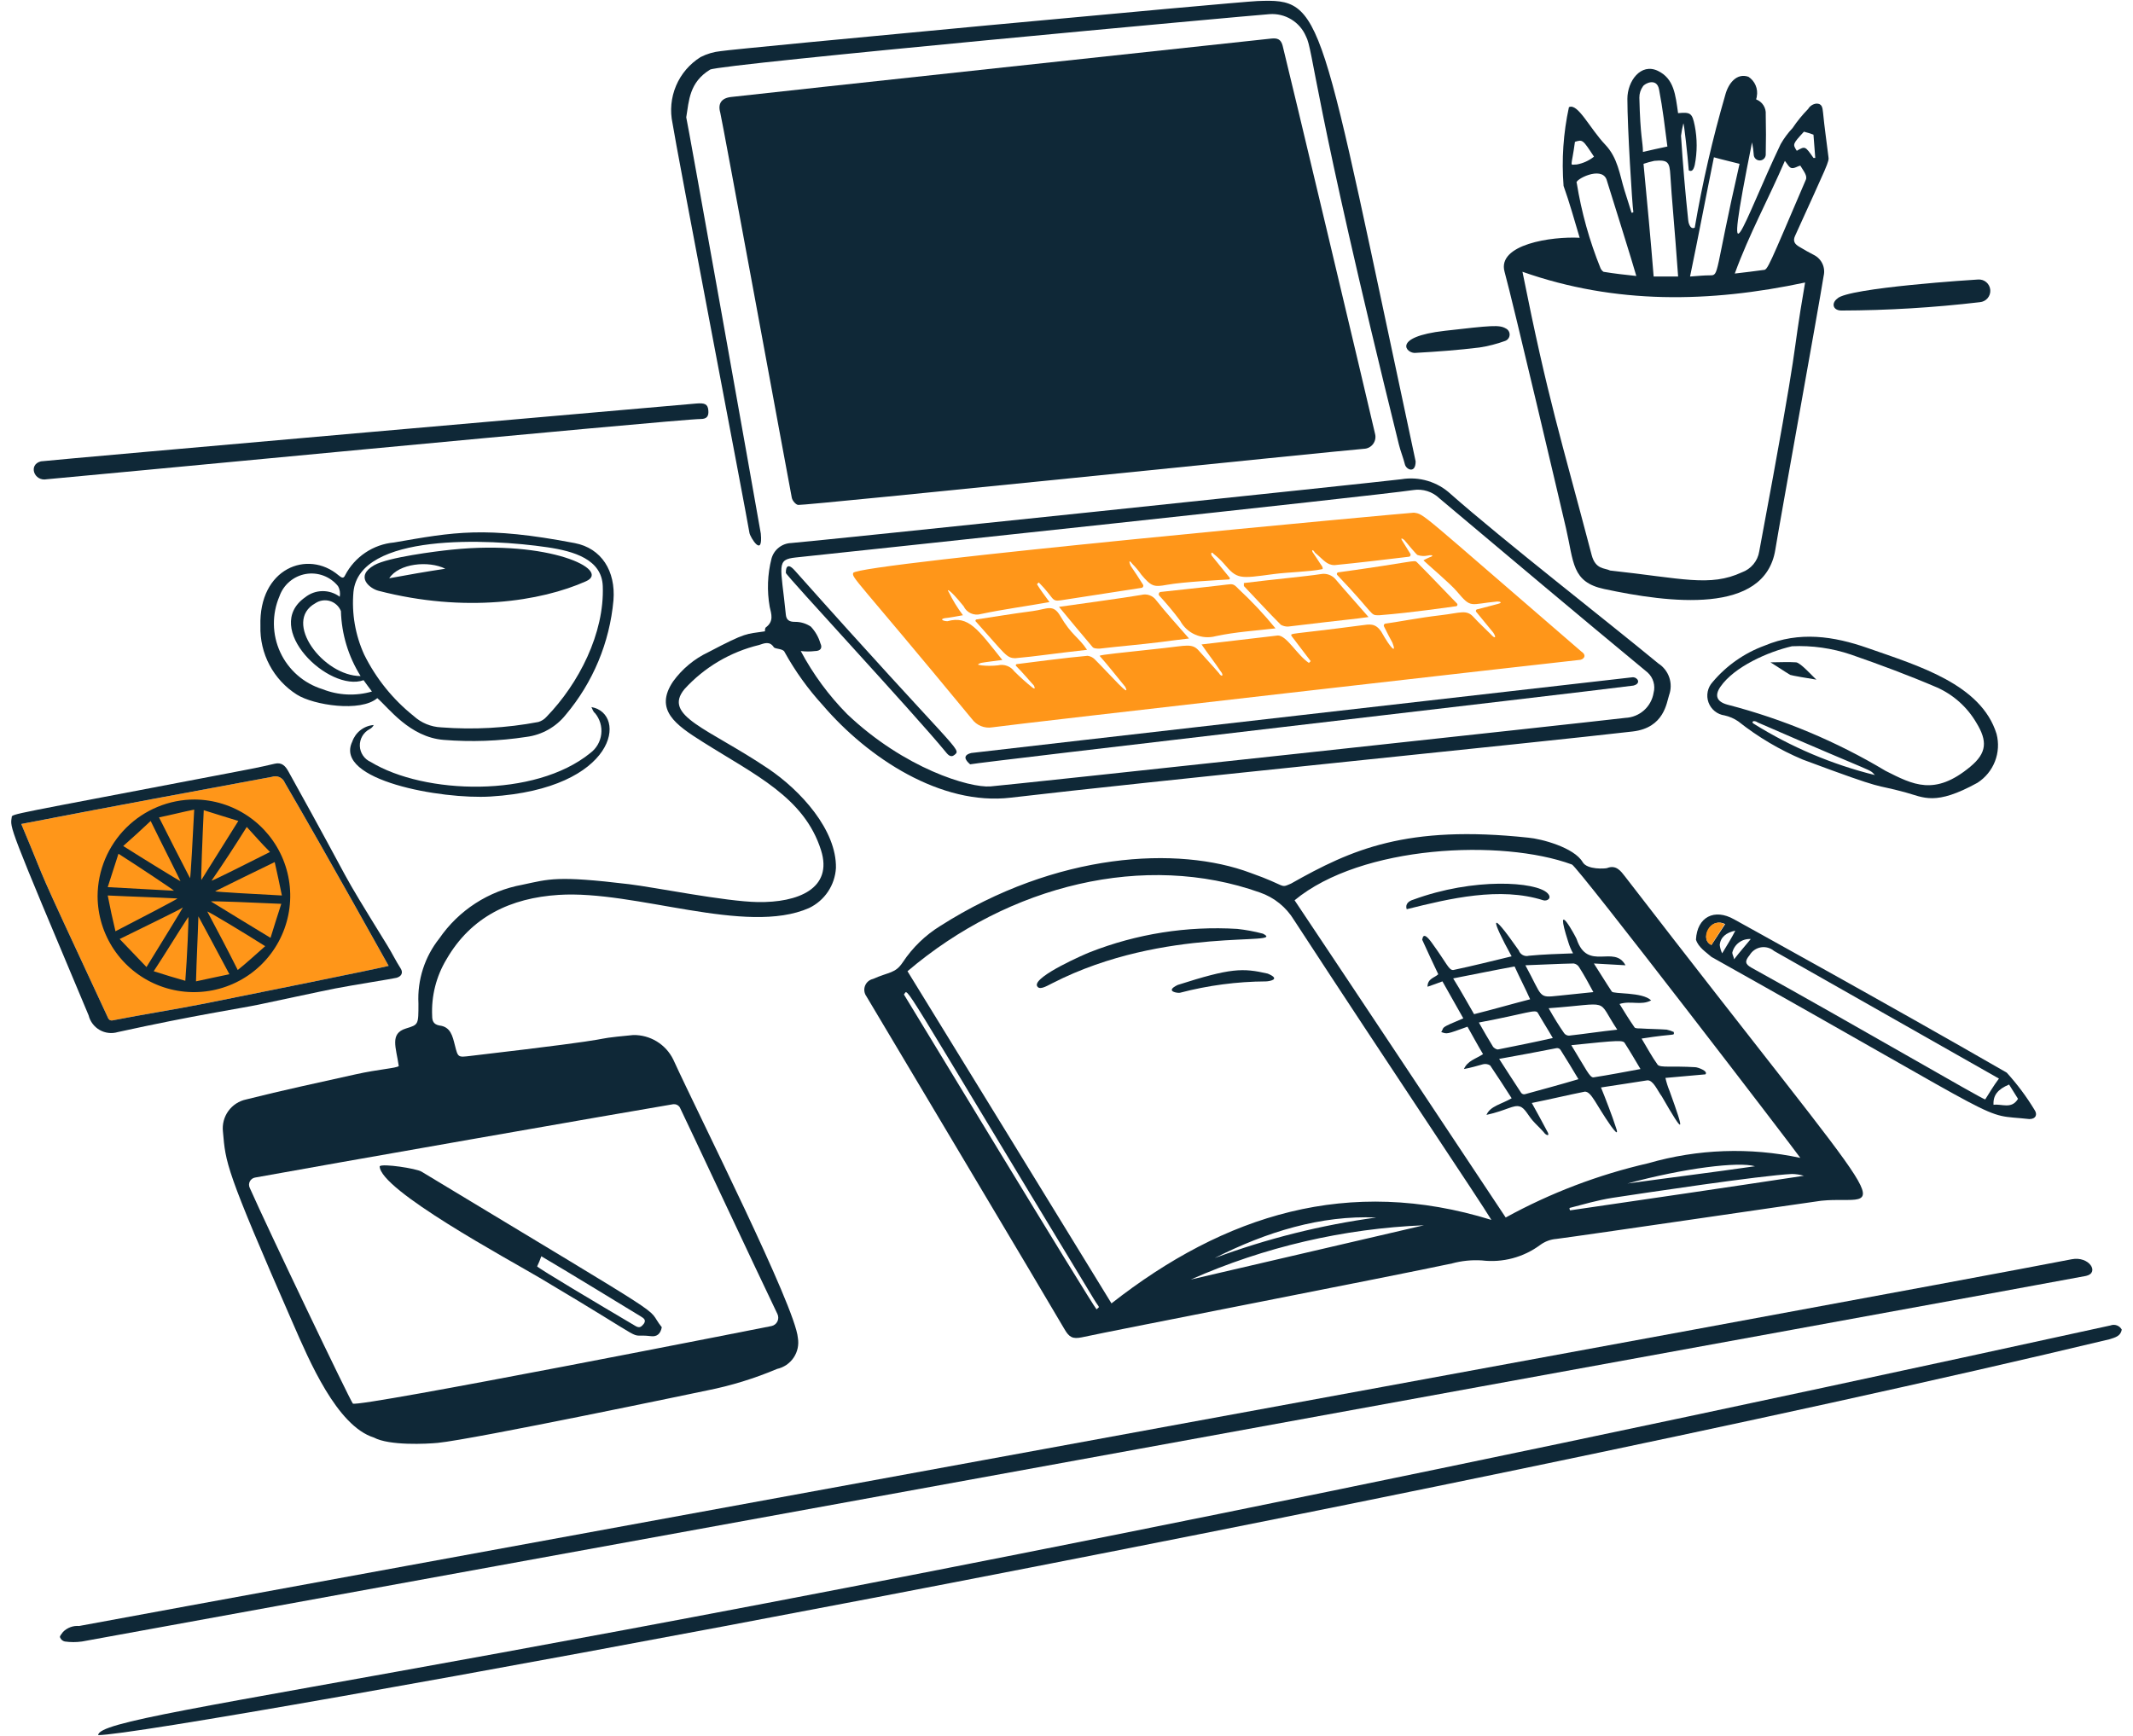 <svg width="258" height="210" viewBox="0 0 228 186" fill="none" xmlns="http://www.w3.org/2000/svg">
<path d="M41.379 103.492C41.307 103.373 34.834 91.721 30.261 83.876C30.156 83.608 29.95 83.391 29.688 83.273C29.425 83.154 29.126 83.143 28.856 83.242C20.353 84.827 13.037 86.157 2.02 88.29C5.433 96.394 2.615 90.363 11.221 108.864C11.348 109.184 11.476 109.439 11.923 109.311C15.183 108.672 18.442 108.171 21.699 107.526C27.07 106.447 40.164 103.811 41.379 103.492Z" fill="#FF9619"/>
<path d="M85.273 54.102C85.018 54.102 84.633 53.655 84.571 53.335C84.174 51.293 77.085 12.701 76.904 12.06C76.632 11.108 77.03 10.513 78.053 10.394C81.623 9.978 133.001 4.444 135.942 4.132C136.58 4.065 136.974 4.192 137.156 4.898C137.698 7 146.347 43.365 147.059 46.493C147.107 46.68 147.112 46.875 147.073 47.064C147.034 47.253 146.954 47.431 146.837 47.585C146.721 47.738 146.571 47.863 146.399 47.951C146.227 48.038 146.038 48.086 145.845 48.09C143.289 48.287 86.168 54.165 85.273 54.102Z" fill="#0F2837"/>
<path d="M42.464 114.226C42.181 112.246 41.468 110.744 43.231 110.202C44.584 109.784 44.572 109.817 44.572 107.518C44.444 105.001 45.239 102.525 46.809 100.553C47.838 99.057 49.152 97.779 50.676 96.792C52.2 95.805 53.904 95.13 55.69 94.803C58.603 94.189 59.338 93.803 67.127 94.739C69.864 95.067 77.439 96.6 80.931 96.655C85.227 96.725 89.01 95.213 87.701 91.096C85.909 85.428 80.645 83.045 74.985 79.468C72.145 77.672 69.799 76.061 71.855 73.014C72.828 71.67 74.124 70.593 75.624 69.883C79.796 67.696 79.618 67.966 81.693 67.646C81.693 67.519 81.693 67.263 81.821 67.2C82.654 66.561 82.386 65.796 82.204 65.027C81.899 63.308 81.964 61.543 82.396 59.852C82.524 59.385 82.797 58.972 83.177 58.673C83.556 58.373 84.021 58.202 84.504 58.185C87.257 57.971 147.32 51.674 149.871 51.35C150.818 51.192 151.789 51.254 152.708 51.531C153.628 51.808 154.472 52.292 155.174 52.947C160.911 57.999 171.768 66.436 177.409 71.093C177.955 71.445 178.367 71.971 178.576 72.586C178.785 73.201 178.779 73.869 178.559 74.48C178.289 75.269 178.05 77.982 174.661 78.377C164.373 79.577 122.216 83.79 108.021 85.469C100.554 86.353 92.736 81.223 87.895 75.566C86.313 73.837 84.941 71.928 83.805 69.88C83.677 69.496 82.841 69.553 82.655 69.368C82.208 68.665 81.633 68.921 81.058 69.112C77.982 69.854 75.199 71.501 73.07 73.841C70.706 76.72 75.582 78.017 82.015 82.339C85.537 84.705 89.38 88.944 89.299 93.008C89.246 93.914 88.951 94.789 88.446 95.543C87.94 96.296 87.242 96.9 86.424 97.292C79.668 100.279 67.828 95.354 59.588 95.887C54.471 96.217 50.224 98.202 47.576 102.789C46.474 104.615 45.941 106.728 46.042 108.858C46.042 109.37 46.169 109.753 46.809 109.88C48.023 110.009 48.227 111.028 48.474 111.989C48.812 113.326 48.797 113.298 50.141 113.14C69.004 110.935 61.446 111.493 67.584 110.903C68.472 110.888 69.347 111.126 70.106 111.589C70.865 112.053 71.476 112.722 71.868 113.521C74.69 119.686 84.949 140.009 85.222 143.359C85.348 144.094 85.186 144.849 84.769 145.468C84.352 146.087 83.713 146.521 82.984 146.681C80.578 147.701 78.073 148.472 75.509 148.982C75.368 149.014 50.48 154.231 46.629 154.604C45.477 154.715 41.453 154.924 39.792 154.029C35.822 152.788 32.846 145.725 31.167 141.891C23.813 125.096 23.932 124.636 23.627 121.255C23.538 120.472 23.744 119.685 24.205 119.046C24.666 118.408 25.349 117.964 26.119 117.804C30.011 116.82 33.909 115.992 37.812 115.12C40.308 114.561 42.232 114.46 42.464 114.226ZM27.065 126.175C26.948 126.195 26.838 126.243 26.742 126.312C26.646 126.382 26.567 126.473 26.512 126.578C26.457 126.682 26.426 126.798 26.422 126.917C26.418 127.035 26.442 127.153 26.491 127.261C28.481 131.757 37.161 149.88 37.544 150.39C38.02 150.866 82.272 142.111 82.398 142.084C82.532 142.056 82.658 141.997 82.766 141.913C82.875 141.829 82.963 141.722 83.025 141.6C83.086 141.477 83.119 141.342 83.121 141.205C83.123 141.067 83.094 140.931 83.037 140.807C80.928 136.428 73.197 119.913 72.565 118.635C72.488 118.524 72.381 118.434 72.257 118.378C72.134 118.322 71.997 118.301 71.862 118.316C66.876 119.146 33.71 124.962 27.065 126.175ZM85.529 69.756C86.853 72.243 88.531 74.525 90.513 76.529C96.657 82.361 103.619 84.431 105.847 84.264C107.89 84.109 169.425 77.452 173.894 76.917C174.627 76.882 175.325 76.596 175.872 76.108C176.418 75.619 176.781 74.958 176.898 74.234C177 73.848 176.995 73.442 176.882 73.058C176.77 72.675 176.554 72.33 176.26 72.061C168.814 65.903 161.353 59.623 153.96 53.404C153.593 53.047 153.148 52.781 152.66 52.625C152.172 52.47 151.655 52.43 151.149 52.509C146.688 53.167 91.347 59.061 85.018 59.73C82.837 59.96 83.405 60.545 83.932 65.863C83.989 66.439 84.315 66.63 84.884 66.63C85.498 66.621 86.1 66.799 86.609 67.141C87.086 67.648 87.436 68.259 87.632 68.926C87.887 69.438 87.632 69.759 87.057 69.759C86.549 69.822 86.036 69.821 85.529 69.756Z" fill="#0F2837"/>
<path d="M168.978 25.477C168.404 23.56 167.892 21.707 167.252 19.919C167.032 17.095 167.226 14.253 167.827 11.485C168.779 11.009 170.038 13.733 171.726 15.51C173.063 16.919 173.259 18.705 173.771 20.366C174.026 21.199 174.28 21.963 174.536 22.794C174.571 22.798 174.606 22.794 174.639 22.783C174.673 22.772 174.703 22.754 174.728 22.73C174.601 21.896 174.089 13.657 174.089 10.591C174.089 8.687 175.528 6.72 177.348 7.588C179.094 8.421 179.241 10.167 179.52 12.124C180.863 11.997 181.031 12.124 181.305 13.466C181.58 14.859 181.58 16.291 181.305 17.684C181.173 18.21 181.002 18.426 180.667 18.259C180.538 16.593 180.155 13.211 180.09 13.211C179.975 13.652 179.89 14.1 179.836 14.553C180.028 17.556 180.283 20.558 180.602 23.561C180.602 23.74 180.776 24.657 181.305 24.394C182.124 19.608 183.213 14.871 184.567 10.207C184.888 8.956 185.781 7.785 187.059 8.226C187.4 8.449 187.668 8.769 187.826 9.144C187.986 9.519 188.031 9.934 187.953 10.334C187.953 10.462 187.89 10.526 187.89 10.655C188.209 10.774 188.482 10.995 188.666 11.283C188.851 11.571 188.937 11.911 188.911 12.252C188.944 13.722 188.944 15.125 188.911 16.596C188.899 16.753 188.831 16.899 188.719 17.009C188.606 17.119 188.458 17.183 188.301 17.191C188.144 17.199 187.99 17.15 187.867 17.052C187.744 16.954 187.661 16.815 187.634 16.66C187.605 16.187 187.541 15.717 187.442 15.254C184.085 32.04 186.478 23.895 190.509 15.445C190.864 14.822 191.293 14.243 191.787 13.721C192.278 12.99 192.835 12.305 193.453 11.677C193.546 11.517 193.676 11.382 193.831 11.282C193.987 11.182 194.164 11.12 194.348 11.101C194.923 11.101 194.995 11.484 195.05 12.06C195.203 13.655 195.434 15.191 195.626 16.788C195.732 17.321 195.55 17.551 192.047 25.286C191.788 25.859 192.047 26.171 192.495 26.436C193.013 26.746 193.581 27.075 194.092 27.33C194.488 27.534 194.805 27.866 194.99 28.272C195.176 28.677 195.219 29.134 195.114 29.567C194.611 32.773 190.401 56.01 189.939 58.894C188.812 65.923 178.54 64.596 171.601 63.111C168.115 62.366 168.36 60.255 167.512 56.594C167.053 54.615 161.812 32.301 160.931 29.12C160.111 26.183 165.971 25.315 168.978 25.477ZM193.135 30.269C182.912 32.442 172.816 32.634 162.848 29.12C165.616 42.956 166.918 46.723 170.261 59.465C170.675 61.046 171.677 60.844 172.241 61.131C179.939 61.964 182.934 62.916 186.362 61.322C186.842 61.149 187.267 60.851 187.593 60.457C187.92 60.064 188.134 59.591 188.214 59.086C192.907 33.976 191.469 39.902 193.128 30.269H193.135ZM168.662 19.599C169.167 22.732 170.022 25.798 171.212 28.74C171.282 28.894 171.392 29.027 171.531 29.123C172.682 29.315 173.831 29.442 175.046 29.571C174.853 28.799 171.888 19.337 171.851 19.218C171.275 17.746 168.401 19.28 168.655 19.599H168.662ZM192.623 17.746C192.305 17.81 191.983 18.073 191.665 18.002C191.408 17.945 191.218 17.554 190.962 17.235C189.237 21.26 187.129 25.089 185.595 29.311C186.744 29.183 187.703 29.055 188.661 28.928C189.127 28.928 189.184 28.647 193.198 19.28C193.409 18.843 192.972 18.34 192.616 17.746H192.623ZM183.359 16.852C182.464 21.255 181.693 25.35 180.803 29.63C181.698 29.567 182.273 29.503 182.912 29.503C183.971 29.503 183.369 29.53 186.106 17.554C185.141 17.299 184.245 17.107 183.352 16.852H183.359ZM179.525 29.63C179.122 23.987 178.844 21.373 178.692 18.768C178.611 17.364 178.436 17.102 176.967 17.235C176.578 17.32 176.194 17.427 175.817 17.554C176.2 21.58 176.583 25.606 176.903 29.63H179.525ZM178.376 15.707C178.12 13.727 177.876 11.616 177.48 9.574C177.233 8.295 175.946 8.935 175.755 9.254C175.501 9.607 175.366 10.033 175.372 10.468C175.474 14.759 175.755 15.164 175.755 16.282C176.642 16.084 177.409 15.888 178.368 15.701L178.376 15.707ZM170.516 16.794C169.302 14.941 169.302 14.941 168.471 15.197C168.088 18.072 167.832 17.624 168.662 17.624C169.338 17.504 169.972 17.216 170.508 16.788L170.516 16.794ZM192.24 16.155C193.135 15.644 193.135 15.644 194.025 16.921H194.217C194.154 16.09 194.09 15.26 194.025 14.429C193.691 14.303 193.35 14.197 193.003 14.11C191.785 15.445 191.785 15.445 192.233 16.149L192.24 16.155Z" fill="#0F2837"/>
<path d="M8.536 175.884C7.922 175.972 7.298 175.972 6.683 175.884C6.568 175.858 6.461 175.803 6.371 175.726C6.282 175.647 6.214 175.548 6.173 175.437C6.109 175.309 6.364 175.053 6.492 174.862C6.715 174.636 6.985 174.46 7.283 174.35C7.581 174.239 7.9 174.196 8.217 174.223C19.422 172.122 201.406 138.88 221.688 134.928C223.566 134.562 224.708 136.382 223.222 136.713C221.902 137.014 8.655 175.863 8.536 175.884Z" fill="#0F2837"/>
<path d="M225.841 142.021C226.063 141.935 226.309 141.933 226.532 142.015C226.755 142.098 226.942 142.259 227.055 142.469C226.927 143.171 226.353 143.302 225.778 143.491C153.307 160.851 16.814 185.916 10.262 185.916C10.262 183.183 53.462 179.751 225.841 142.021Z" fill="#0F2837"/>
<path d="M40.164 74.804C38.379 76.338 33.334 75.561 31.539 74.421C30.308 73.639 29.302 72.55 28.619 71.262C27.936 69.974 27.599 68.53 27.642 67.073C27.457 60.896 32.701 58.847 36.011 61.641C36.267 61.833 36.523 62.089 36.715 61.641C37.223 60.664 37.969 59.83 38.884 59.216C39.799 58.602 40.853 58.227 41.95 58.127C48.388 57.016 51.654 56.348 61.311 58.191C64.19 58.741 65.714 61.194 65.464 64.325C65.058 68.842 63.271 73.126 60.347 76.593C59.305 77.899 57.796 78.747 56.139 78.958C53.201 79.41 50.22 79.517 47.257 79.277C43.627 78.975 41.377 75.843 40.164 74.804ZM37.609 63.431C37.407 65.729 37.803 68.04 38.759 70.139C40.023 72.695 41.834 74.942 44.063 76.721C44.871 77.458 45.911 77.887 47.003 77.935C50.485 78.204 53.987 78.011 57.418 77.361C57.766 77.258 58.076 77.058 58.313 76.784C61.74 73.249 64.514 67.852 64.319 62.792C64.208 59.926 61.214 59.057 58.377 58.639C52.051 57.706 38.226 57.079 37.609 63.431ZM48.152 58.894C58.575 57.823 65.255 61.064 62.528 62.28C57.668 64.447 49.557 65.697 40.293 63.303C39.333 63.055 37.732 61.756 39.845 60.555C41.312 59.719 46.362 59.077 48.152 58.894ZM36.14 63.942C36.218 63.548 36.15 63.139 35.948 62.792C35.539 62.29 35.005 61.907 34.398 61.68C33.792 61.454 33.137 61.393 32.499 61.503C31.862 61.614 31.265 61.892 30.771 62.31C30.276 62.727 29.902 63.269 29.686 63.879C29.278 64.829 29.074 65.856 29.087 66.89C29.101 67.925 29.332 68.945 29.766 69.885C30.2 70.825 30.827 71.662 31.606 72.344C32.385 73.026 33.298 73.536 34.287 73.841C35.977 74.513 37.843 74.603 39.59 74.096C39.271 73.649 38.95 73.263 38.695 72.882C34.969 74.208 27.768 67.272 32.434 64.001C32.958 63.582 33.606 63.348 34.277 63.337C34.948 63.327 35.603 63.539 36.14 63.942ZM38.376 72.439C37.065 70.348 36.336 67.943 36.267 65.475C36.164 65.22 36.005 64.99 35.802 64.804C35.599 64.618 35.357 64.48 35.093 64.4C34.829 64.32 34.551 64.3 34.279 64.342C34.006 64.384 33.747 64.487 33.519 64.642C29.986 66.604 34.371 72.439 38.376 72.439ZM47.448 60.939C45.663 60.044 42.465 60.363 41.442 61.961C43.487 61.584 45.337 61.258 47.448 60.939Z" fill="#0F2837"/>
<path d="M81.249 57.169C81.505 59.853 80.108 57.551 80.035 57.105C79.636 54.669 72.093 15.32 71.792 13.209C71.502 11.862 71.635 10.458 72.172 9.188C72.71 7.919 73.626 6.846 74.796 6.117C75.473 5.77 76.21 5.553 76.967 5.478C78.625 5.201 132.174 0.2 134.473 0.111C141.643 -0.167 140.978 0.785 151.404 49.438C151.404 50.78 150.396 50.329 150.254 49.757C150.08 49.05 149.79 48.356 149.615 47.649C140.35 10.188 140.471 5.397 139.648 3.881C139.325 3.13 138.777 2.499 138.077 2.075C137.379 1.651 136.566 1.456 135.751 1.516C133.834 1.647 76.771 6.871 75.818 7.459C73.588 8.824 73.557 10.775 73.262 12.57C73.326 12.635 80.61 53.464 81.249 57.169Z" fill="#0F2837"/>
<path d="M35.628 105.919C34.164 106.207 28.726 107.379 27.45 107.645C25.462 108.06 20.636 108.769 12.37 110.584C12.048 110.681 11.709 110.712 11.374 110.673C11.039 110.636 10.715 110.529 10.422 110.363C10.13 110.196 9.874 109.971 9.67 109.702C9.467 109.434 9.32 109.126 9.239 108.799C0.538 88.132 0.831 88.746 0.998 87.581C0.998 87.187 0.658 87.366 24.191 82.854C25.857 82.536 27.517 82.23 29.174 81.832C29.943 81.647 30.325 82.088 30.644 82.665C38.569 96.931 35.325 91.709 41.25 101.322C41.762 102.155 42.156 102.976 42.656 103.75C42.983 104.256 42.719 104.639 42.21 104.773C41.767 104.886 37.483 105.556 35.628 105.919ZM41.379 103.492C41.306 103.373 34.834 91.721 30.261 83.876C30.156 83.608 29.95 83.391 29.687 83.272C29.425 83.154 29.126 83.143 28.855 83.242C20.353 84.826 13.037 86.157 2.02 88.289C5.433 96.395 2.615 90.363 11.221 108.863C11.348 109.184 11.476 109.439 11.923 109.311C15.182 108.672 18.442 108.171 21.699 107.526C27.069 106.447 40.164 103.811 41.379 103.492Z" fill="#0F2837"/>
<path d="M4.767 51.35C3.393 51.625 2.737 49.781 4.128 49.433C5.913 49.219 72.213 43.412 74.348 43.236C75.242 43.162 75.562 43.299 75.626 43.938C75.69 44.577 75.497 44.897 74.793 44.897C72.4 44.902 5.145 51.35 4.767 51.35Z" fill="#0F2837"/>
<path d="M203.862 84.898C200.224 83.907 202.263 84.89 192.872 81.385C190.396 80.342 188.074 78.967 185.97 77.296C185.526 76.99 185.027 76.772 184.501 76.656C184.112 76.603 183.746 76.444 183.443 76.197C183.138 75.95 182.908 75.624 182.776 75.255C182.644 74.886 182.617 74.489 182.695 74.104C182.773 73.72 182.956 73.366 183.222 73.078C184.704 71.317 186.621 69.973 188.782 69.181C192.5 67.614 196.193 68.16 199.835 69.437C205.272 71.341 211.998 73.321 213.639 78.638C213.894 79.615 213.834 80.647 213.466 81.588C213.099 82.528 212.444 83.328 211.594 83.874C207.065 86.37 205.851 85.442 203.862 84.898ZM187.632 77.552C191.64 80.055 196.018 81.909 200.603 83.046C199.858 82.301 201.443 83.243 188.08 77.423C187.559 77.077 187.32 77.394 187.632 77.552ZM191.721 69.245C189.155 69.84 185.533 71.44 184.054 73.59C183.4 74.542 183.669 75.197 184.822 75.507C190.776 77.049 196.477 79.437 201.753 82.599C204.685 84.077 207.003 85.329 210.826 82.152C212.611 80.672 212.681 79.403 211.465 77.423C210.487 75.757 209.014 74.439 207.249 73.655C204.248 72.371 201.18 71.225 198.048 70.139C196.013 69.45 193.867 69.146 191.721 69.245Z" fill="#0F2837"/>
<path d="M181.436 100.681C181.562 98.252 183.408 97.306 185.524 98.508C185.643 98.579 201.969 107.577 214.725 114.93C215.855 116.17 216.861 117.519 217.727 118.955C218.021 119.401 217.876 119.907 217.152 119.907C211.488 119.279 216.513 121.274 183.097 102.533C182.521 102.022 181.691 101.512 181.436 100.681ZM213.894 115.568L189.803 101.895C189.61 101.731 189.384 101.612 189.14 101.545C188.896 101.478 188.64 101.465 188.39 101.508C188.14 101.551 187.903 101.648 187.695 101.792C187.487 101.935 187.313 102.124 187.185 102.342C186.662 102.971 186.677 103.294 187.377 103.684C198.399 109.789 212.138 117.804 212.424 117.804C212.871 117.102 213.319 116.334 213.894 115.568ZM215.939 117.74L214.981 116.207C213.765 116.717 213.255 117.357 213.315 118.378C214.213 118.251 215.235 118.89 215.939 117.74ZM183.095 101.256C183.604 100.489 184.053 99.787 184.564 99.019C184.41 98.934 184.24 98.881 184.065 98.864C183.89 98.847 183.713 98.866 183.547 98.92C183.379 98.973 183.225 99.062 183.093 99.178C182.961 99.294 182.854 99.436 182.779 99.594C182.33 100.361 182.521 101 183.097 101.256H183.095ZM185.522 102.788C186.161 101.955 186.736 101.319 187.307 100.617C186.856 100.587 186.409 100.718 186.046 100.987C185.683 101.256 185.427 101.646 185.326 102.086C185.333 102.282 185.519 102.597 185.519 102.788H185.522ZM184.244 102.15C184.82 101.198 185.266 100.484 185.65 99.722C184.691 99.913 184.053 100.425 183.984 101.256C184.02 101.567 184.108 101.869 184.246 102.15H184.244Z" fill="#0F2837"/>
<path d="M63.102 75.762C66.984 76.437 65.879 84.509 52.304 85.346C47.036 85.671 35.483 83.604 37.481 79.469C37.648 78.979 37.955 78.549 38.364 78.232C38.772 77.915 39.265 77.724 39.781 77.684C39.684 77.877 39.527 78.034 39.333 78.131C39.008 78.302 38.739 78.562 38.555 78.879C38.371 79.198 38.281 79.561 38.294 79.929C38.307 80.296 38.424 80.652 38.631 80.955C38.837 81.258 39.126 81.498 39.462 81.645C45.214 85.141 57.037 85.52 62.975 80.693C63.3 80.452 63.573 80.149 63.776 79.799C63.979 79.45 64.108 79.063 64.156 78.661C64.204 78.26 64.169 77.853 64.054 77.465C63.938 77.079 63.745 76.719 63.486 76.409C63.294 76.273 63.23 76.018 63.102 75.762Z" fill="#0F2837"/>
<path d="M197.025 33.273C196.097 33.273 195.919 32.487 196.578 31.994C197.662 30.826 211.537 29.95 211.657 29.95C211.98 29.925 212.298 30.028 212.544 30.238C212.789 30.448 212.941 30.746 212.967 31.068C212.992 31.39 212.889 31.709 212.679 31.954C212.469 32.2 212.171 32.352 211.849 32.378C206.929 32.959 201.98 33.258 197.025 33.273Z" fill="#0F2837"/>
<path d="M154.536 35.444C159.534 34.874 160.36 34.789 161.053 35.188C161.185 35.249 161.295 35.347 161.369 35.471C161.444 35.594 161.48 35.737 161.473 35.881C161.466 36.026 161.417 36.164 161.33 36.28C161.244 36.396 161.125 36.483 160.989 36.531C160.098 36.855 159.178 37.09 158.241 37.234C156.007 37.51 153.705 37.681 151.405 37.809C150.447 37.936 148.716 36.108 154.536 35.444Z" fill="#0F2837"/>
<path d="M173.831 93.908C173.385 93.333 172.879 92.63 171.915 93.013C171.723 93.077 169.787 93.217 169.297 92.374C168.377 90.803 164.859 89.875 163.482 89.756C150.421 88.357 144.522 91.019 138.054 94.676C136.807 95.21 137.712 94.938 133.707 93.526C125.987 90.631 112.935 91.279 100.482 99.212C98.874 100.204 97.501 101.534 96.458 103.11C95.651 104.318 95.041 104.108 93.263 104.895C93.072 104.938 92.894 105.029 92.746 105.157C92.598 105.286 92.484 105.45 92.415 105.632C92.345 105.816 92.322 106.014 92.347 106.209C92.373 106.403 92.446 106.588 92.56 106.748C93.582 108.474 112.112 139.527 113.773 142.402C114.284 143.296 114.667 143.488 115.625 143.296C119.141 142.528 148.749 136.78 155.305 135.374C156.345 135.092 157.424 134.984 158.499 135.053C160.722 135.32 162.963 134.724 164.76 133.387C165.265 133.017 165.863 132.796 166.486 132.749C169.489 132.365 192.491 128.978 194.854 128.659C201.868 127.927 204.286 133.417 173.831 93.908ZM117.221 140.295C116.745 139.819 96.663 106.678 96.583 106.559C97.141 106 95.393 103.643 116.901 139.146C117.588 140.289 117.594 139.922 117.221 140.295ZM127.316 137.1C135.205 133.609 143.68 131.637 152.299 131.286L127.316 137.1ZM129.872 134.799C135.431 131.989 141.245 130.2 147.188 130.455C141.274 131.261 135.466 132.718 129.872 134.799ZM118.818 139.657C111.534 127.772 104.25 115.909 96.966 104.067C107.869 94.785 122.425 91.251 134.729 95.633C136.248 96.159 137.535 97.198 138.37 98.573C148.897 114.706 158.236 128.572 159.518 130.711C144.249 125.983 130.958 130.137 118.818 139.657ZM161.052 130.455C153.577 119.209 146.037 107.837 138.435 96.463C145.596 90.535 160.648 89.868 168.145 92.63C168.712 92.773 192.113 123.313 192.616 124.066C187.221 122.91 181.624 123.108 176.322 124.641C170.989 125.864 165.85 127.821 161.052 130.455ZM187.76 124.961C183.357 125.6 178.687 126.175 174.087 126.813C180.221 125.152 185.971 124.449 187.76 124.961ZM167.953 129.688C167.902 129.614 167.879 129.523 167.889 129.432C169.359 129.05 170.893 128.599 172.489 128.347C175.709 127.858 188.415 125.942 191.721 125.791C192.154 125.797 192.584 125.862 192.999 125.983C184.567 127.261 176.26 128.475 167.953 129.688Z" fill="#0F2837"/>
<path d="M183.096 101.257C181.787 100.674 182.886 98.212 184.501 99.02C184.054 99.783 183.543 100.489 183.096 101.257Z" fill="#FF9619"/>
<path d="M70.642 142.212C70.513 142.914 70.129 143.248 69.491 143.17C66.479 142.805 70.417 144.539 57.544 136.909C54.187 134.919 40.419 127.499 40.419 124.961C40.732 124.648 44.33 125.199 44.893 125.535C73.369 142.736 68.597 139.658 70.642 142.212ZM57.288 135.695C57.61 136.017 63.551 139.554 67.83 142.083C68.274 142.347 68.469 142.148 68.725 141.829C68.981 141.445 68.725 141.255 68.406 141.062C67.204 140.332 60.034 135.945 57.735 134.608C57.608 134.979 57.459 135.342 57.288 135.695Z" fill="#0F2837"/>
<path d="M151.212 54.933C152.381 55.112 151.569 54.652 169.167 69.82C169.831 70.262 169.345 70.715 168.911 70.715C166.484 70.969 108.659 77.555 106.04 77.934C105.63 78.002 105.211 77.953 104.827 77.795C104.443 77.637 104.111 77.375 103.867 77.04C91.372 61.887 90.972 61.926 91.152 61.385C91.655 60.378 151.072 54.91 151.212 54.933ZM102.909 65.922C102.141 66.05 101.566 66.177 100.928 66.241C100.352 66.37 100.863 66.561 101.248 66.561C103.522 65.93 104.496 67.427 107.125 70.715C106.231 70.842 105.528 70.906 104.825 71.033C104.186 71.289 104.761 71.225 104.825 71.289C105.441 71.357 106.061 71.357 106.677 71.289C106.997 71.215 107.33 71.235 107.636 71.349C107.944 71.463 108.21 71.664 108.403 71.928C109.012 72.536 109.651 73.112 110.321 73.652C110.512 73.781 110.703 73.908 110.512 73.461C109.872 72.759 109.298 72.056 108.595 71.353C108.581 71.338 108.572 71.319 108.568 71.299C108.565 71.279 108.566 71.258 108.572 71.239C108.579 71.22 108.59 71.202 108.606 71.189C108.621 71.175 108.639 71.165 108.659 71.161C109.681 71.033 114.025 70.459 116.262 70.267C116.585 70.311 116.88 70.469 117.095 70.715C118.741 72.36 120.965 74.939 120.29 73.59C119.395 72.503 118.505 71.353 117.542 70.267C117.798 70.138 119.591 69.973 124.507 69.434C126.745 69.196 127.461 68.909 128.149 69.69C128.863 70.506 129.618 71.287 130.322 72.118C130.641 72.628 130.897 72.373 130.513 71.926C129.874 70.967 129.171 70.073 128.469 69.051C131.215 68.731 133.9 68.412 136.646 68.092C137.598 68.092 138.708 70.19 139.969 71.031L140.161 70.839C139.459 69.945 138.819 69.054 138.116 68.156C137.937 67.799 137.89 68.023 145.592 67.005C146.488 66.886 147.062 66.751 147.7 67.644C148.851 69.69 149.366 70.009 148.914 68.859C148.723 68.539 148.276 67.644 148.021 67.134C148.002 67.101 147.993 67.064 147.993 67.026C147.994 66.988 148.005 66.951 148.024 66.918C148.044 66.886 148.071 66.859 148.104 66.841C148.137 66.823 148.174 66.813 148.212 66.814C149.235 66.686 151.792 66.186 154.09 65.92C156.199 65.675 156.844 65.276 157.603 66.112C158.183 66.747 158.819 67.325 159.458 67.964C159.904 68.475 160.095 68.348 159.713 67.773L157.928 65.6C157.897 65.576 157.874 65.543 157.864 65.506C157.854 65.468 157.856 65.428 157.871 65.392C157.885 65.356 157.911 65.326 157.944 65.306C157.977 65.286 158.016 65.277 158.054 65.281L160.227 64.706C160.738 64.578 160.483 64.45 160.164 64.45C157.175 64.722 157.413 65.262 155.818 63.364C155.119 62.531 152.623 60.425 152.24 60.041C152.447 59.922 152.66 59.815 152.879 59.721C153.327 59.594 153.327 59.402 152.688 59.53C152.327 59.606 151.952 59.585 151.602 59.467C151.474 59.402 150.516 58.253 150.196 57.868C149.813 57.55 149.813 57.741 150.004 57.997L150.837 59.338C150.856 59.371 150.865 59.408 150.865 59.446C150.864 59.484 150.853 59.521 150.834 59.553C150.814 59.586 150.787 59.613 150.754 59.631C150.721 59.65 150.683 59.659 150.646 59.658C147.962 59.977 145.342 60.297 142.722 60.552C141.869 60.552 141.532 59.975 140.614 59.211C140.358 58.763 140.167 58.955 140.487 59.338C140.805 59.785 141.061 60.233 141.382 60.68C141.509 60.936 141.445 60.999 141.317 60.999C140.103 61.255 137.675 61.313 136.2 61.511C132.493 62.008 132.294 62.094 130.833 60.36C130.502 59.988 130.138 59.646 129.747 59.338C129.555 59.083 129.428 59.275 129.555 59.53C130.131 60.233 130.833 61.128 131.473 61.894C131.486 61.91 131.494 61.928 131.498 61.948C131.502 61.968 131.5 61.989 131.494 62.008C131.487 62.027 131.476 62.044 131.461 62.058C131.446 62.072 131.428 62.081 131.408 62.086C130.45 62.15 126.49 62.344 124.763 62.661C123.359 62.919 123.097 62.852 122.016 61.575C121.733 61.163 121.411 60.778 121.057 60.425C120.61 59.85 120.739 60.297 120.866 60.616C121.313 61.255 121.76 61.959 122.209 62.661C122.222 62.69 122.229 62.722 122.23 62.754C122.231 62.786 122.225 62.818 122.213 62.848C122.201 62.878 122.183 62.905 122.16 62.928C122.137 62.951 122.11 62.969 122.08 62.981C119.14 63.428 116.279 63.885 113.393 64.322C112.338 64.482 112.704 64.084 111.029 62.406L110.836 62.597C111.221 63.236 111.669 63.811 112.179 64.513C109.687 64.961 107.258 65.276 104.831 65.791C104.474 65.896 104.09 65.87 103.751 65.717C103.411 65.564 103.137 65.295 102.978 64.958C101.381 62.978 101.125 63.106 101.381 63.426C101.806 64.306 102.318 65.143 102.909 65.922Z" fill="#FF9619"/>
<path d="M103.676 81.896C103.557 81.777 102.538 80.997 103.802 80.682C106.42 80.362 171.851 72.886 174.661 72.567C175.212 72.567 175.597 73.245 174.725 73.461C167.991 74.331 105.028 81.624 103.676 81.896Z" fill="#0F2837"/>
<path d="M84.89 61.13C102.373 80.766 102.785 80.212 102.015 80.874C101.566 81.256 101.251 80.806 100.992 80.491C97.651 76.421 83.932 61.643 83.932 61.385C83.932 61.193 83.927 60.047 84.89 61.13Z" fill="#0F2837"/>
<path d="M112.493 105.346C111.752 105.725 111.038 106.151 110.827 105.602C110.572 104.581 115.962 102.236 116.513 102.023C121.531 100.055 126.915 99.205 132.295 99.531C133.222 99.633 134.141 99.803 135.043 100.042C137.8 101.417 124.634 99.124 112.493 105.346Z" fill="#0F2837"/>
<path d="M135.56 104.323C137.092 104.962 135.622 105.156 135.366 105.156C132.261 105.174 129.17 105.582 126.167 106.37C125.975 106.435 124.441 106.243 125.911 105.537C131.612 103.71 132.871 103.704 135.56 104.323Z" fill="#0F2837"/>
<path d="M161.691 117.677C160.925 116.463 160.158 115.313 159.391 114.163C159.279 114.09 159.153 114.04 159.021 114.019C158.89 113.997 158.755 114.002 158.625 114.034C157.981 114.212 157.282 114.417 156.579 114.546C156.964 113.652 157.857 113.459 158.625 112.948C158.049 111.99 157.538 111.032 156.959 110.01C154.655 110.843 154.793 110.8 154.146 110.584C154.535 110.002 153.853 110.227 156.511 109.115C155.744 107.773 155.042 106.497 154.274 105.153C153.764 105.345 153.252 105.537 152.677 105.728C152.677 104.835 153.443 104.776 153.828 104.388C153.252 103.174 152.677 101.958 152.103 100.681C152.167 100.617 152.133 99.635 153.125 101C154.791 103.293 154.943 103.939 155.425 103.939C157.534 103.492 159.578 102.98 161.687 102.47C159.513 98.509 159.195 97.166 162.453 101.831C162.527 102.047 162.681 102.228 162.882 102.334C163.084 102.441 163.319 102.467 163.539 102.406C165.071 102.257 166.606 102.214 168.268 102.15C168.054 101.765 167.883 101.358 167.757 100.937C166.091 95.761 168.65 100.553 168.65 100.617C169.827 104.145 172.674 101.17 173.886 103.428C172.864 103.365 171.778 103.301 170.5 103.236C171.203 104.323 171.778 105.281 172.417 106.24C172.567 106.538 175.699 106.263 176.634 107.192C175.548 107.767 174.462 107.192 173.248 107.575C173.76 108.408 174.269 109.241 174.845 110.067C174.909 110.196 175.229 110.196 175.483 110.196C176.443 110.258 177.337 110.258 178.295 110.323C178.56 110.379 178.817 110.464 179.062 110.578C179.062 111.043 179.44 110.677 175.611 111.281C176.185 112.24 176.697 113.197 177.336 114.093C177.669 114.426 178.764 114.195 181.361 114.349C181.612 114.349 182.789 114.767 182.448 115.115C181.042 115.242 179.635 115.371 178.164 115.498C178.274 115.978 178.422 116.448 178.61 116.903C180.276 121.504 180.207 121.696 177.777 117.479C177.301 116.843 176.884 115.754 176.244 115.754C174.578 116.01 172.984 116.266 171.261 116.521C171.708 117.606 172.538 119.78 172.793 120.61C173.369 122.143 172.41 120.738 172.346 120.674C170.726 118.379 170.253 116.968 169.535 116.968C167.617 117.351 165.765 117.801 163.848 118.182C164.424 119.204 164.934 120.163 165.445 121.121C165.894 121.824 165.382 121.696 165.126 121.312C164.742 120.865 164.293 120.479 163.912 120.034C163.467 119.521 163.079 118.693 162.571 118.564C161.896 118.341 161.163 118.978 158.993 119.46C159.391 118.508 160.605 118.316 161.691 117.677ZM157.666 108.668C159.71 108.157 161.691 107.581 163.671 107.071C163.161 105.92 162.586 104.835 162.005 103.556C159.897 103.939 157.721 104.389 155.425 104.835C156.261 106.175 156.959 107.454 157.666 108.668ZM160.349 113.459C161.182 114.738 161.947 115.951 162.713 117.103C162.765 117.168 162.836 117.216 162.917 117.239C162.997 117.261 163.082 117.258 163.161 117.23C165.014 116.718 166.931 116.207 168.847 115.633C168.209 114.546 167.57 113.524 166.931 112.501C166.884 112.428 166.817 112.37 166.738 112.337C166.657 112.302 166.569 112.293 166.484 112.31C164.502 112.694 162.522 113.076 160.349 113.459ZM166.1 111.224C165.588 110.329 165.014 109.439 164.502 108.541C164.273 108.082 163.354 108.591 158.177 109.562C158.752 110.584 159.2 111.347 159.71 112.18C159.839 112.309 160.094 112.5 160.286 112.436C162.202 112.054 164.119 111.671 166.1 111.224ZM168.08 111.99C169.715 114.664 170.05 115.441 170.445 115.441C172.111 115.185 173.767 114.865 175.492 114.546C174.917 113.587 174.406 112.694 173.826 111.798C173.646 111.429 173.171 111.464 168.08 111.99ZM163.161 103.428C165.055 106.899 164.485 106.926 166.74 106.687C167.953 106.557 169.167 106.431 170.445 106.303C169.934 105.345 169.437 104.441 168.911 103.62C168.849 103.518 168.766 103.431 168.666 103.365C168.566 103.299 168.454 103.255 168.336 103.236C166.674 103.269 165.014 103.365 163.161 103.428ZM165.653 108.029C166.228 109.05 166.74 109.881 167.319 110.712C167.379 110.79 167.457 110.853 167.545 110.898C167.633 110.942 167.73 110.966 167.829 110.968C169.555 110.776 171.216 110.52 173.005 110.329C170.698 106.877 172.513 107.538 165.653 108.029Z" fill="#0F2837"/>
<path d="M150.446 97.422C150.254 96.847 150.702 96.527 151.15 96.399C157.643 94.007 164.291 94.463 165.525 95.696C166.08 96.252 165.468 96.588 165.079 96.464C160.436 94.986 155.061 96.268 150.446 97.422Z" fill="#0F2837"/>
<path d="M20.612 85.666C22.648 85.685 24.632 86.306 26.316 87.449C28 88.593 29.308 90.21 30.075 92.095C30.843 93.98 31.035 96.05 30.629 98.045C30.223 100.039 29.236 101.87 27.792 103.305C26.349 104.74 24.513 105.716 22.516 106.11C20.519 106.504 18.45 106.299 16.569 105.52C14.688 104.742 13.08 103.424 11.946 101.734C10.812 100.043 10.204 98.055 10.197 96.019C10.211 93.267 11.314 90.632 13.266 88.692C15.219 86.751 17.86 85.663 20.612 85.666ZM19.079 94.421C19.079 94.356 16.971 90.203 15.884 87.967C14.862 88.925 13.967 89.752 12.945 90.65C15.054 91.991 19.015 94.421 19.079 94.421ZM12.562 100.616C13.584 101.703 14.479 102.597 15.437 103.619C16.779 101.447 19.335 97.294 19.335 97.23C19.157 97.414 14.816 99.491 12.562 100.616ZM12.114 99.783C14.479 98.57 18.759 96.332 18.759 96.269C16.332 96.141 13.904 96.078 11.284 95.95C11.541 97.295 11.795 98.445 12.114 99.783ZM28.727 100.485C29.111 99.208 29.494 98.058 29.878 96.844C27.259 96.717 22.402 96.524 22.338 96.588C24.446 97.87 26.491 99.148 28.727 100.489V100.485ZM21.571 86.812C21.443 89.43 21.251 94.288 21.315 94.288C22.593 92.244 23.872 90.199 25.277 87.963C23.999 87.584 22.846 87.199 21.571 86.812ZM20.102 94.096C20.166 94.096 20.421 89.305 20.549 86.749C19.271 87.004 18.057 87.324 16.779 87.582C17.929 89.883 19.015 91.991 20.102 94.1V94.096ZM28.152 101.38C26.043 100.039 22.019 97.611 21.954 97.675C23.041 99.719 24.126 101.764 25.213 103.936C26.235 103.115 27.13 102.282 28.152 101.384V101.38ZM18.376 95.439C18.376 95.374 14.543 92.821 12.434 91.477C12.051 92.691 11.667 93.84 11.284 95.055C13.84 95.186 16.14 95.314 18.376 95.442V95.439ZM29.174 92.371C26.938 93.457 24.829 94.48 22.785 95.501C22.785 95.566 27.45 95.822 29.942 95.95C29.686 94.674 29.43 93.525 29.174 92.375V92.371ZM24.319 104.384C23.168 102.211 20.997 98.185 20.997 98.185C20.932 100.422 20.804 102.723 20.741 105.15C21.954 104.9 23.041 104.643 24.319 104.388V104.384ZM26.178 88.605C24.9 90.65 23.686 92.503 22.408 94.356C22.471 94.421 26.497 92.375 28.67 91.289C27.769 90.394 27.002 89.5 26.178 88.605ZM19.596 105.09C19.788 102.727 19.979 98.253 19.916 98.253C18.702 100.106 17.552 102.023 16.21 104.067C17.418 104.45 18.443 104.77 19.59 105.09H19.596Z" fill="#0F2837"/>
<path d="M189.421 70.969C190.38 70.969 191.274 70.906 192.168 70.969C192.68 71.034 193.953 72.503 194.342 72.822C193.509 72.695 191.658 72.376 191.529 72.312C190.891 71.929 190.251 71.481 189.421 70.969Z" fill="#0F2837"/>
<path d="M127.125 68.414C125.975 68.542 125.017 68.677 124.058 68.798C121.888 69.07 119.713 69.245 117.54 69.5C117.284 69.5 116.902 69.5 116.774 69.308C115.623 67.967 114.474 66.561 113.196 65.024C114.538 64.832 120.359 64.039 122.014 63.746C122.306 63.667 122.617 63.68 122.902 63.783C123.188 63.886 123.435 64.074 123.61 64.321C124.625 65.609 125.846 66.945 127.125 68.414Z" fill="#FF9619"/>
<path d="M155.813 64.645C155.844 64.669 155.866 64.702 155.876 64.739C155.886 64.777 155.883 64.816 155.87 64.853C155.855 64.888 155.829 64.919 155.796 64.939C155.762 64.959 155.724 64.968 155.685 64.964C154.817 65.066 151.224 65.626 147.507 65.923C146.456 65.923 147.199 66.011 143.034 61.639C143.004 61.615 142.982 61.582 142.971 61.545C142.961 61.507 142.963 61.467 142.978 61.431C142.992 61.395 143.018 61.365 143.051 61.345C143.084 61.325 143.124 61.316 143.161 61.32C151.253 60.204 151.253 59.96 151.532 60.234C153.002 61.703 154.391 63.191 155.813 64.645Z" fill="#FF9619"/>
<path d="M133.003 62.472C135.952 62.103 139.759 61.748 141.245 61.514C141.538 61.458 141.841 61.482 142.121 61.583C142.403 61.684 142.651 61.859 142.841 62.089C143.954 63.41 145.142 64.707 146.357 66.115C144.536 66.374 144.804 66.288 137.73 67.137C137.462 67.142 137.198 67.076 136.964 66.945C135.622 65.603 134.346 64.198 133.003 62.792V62.472Z" fill="#FF9619"/>
<path d="M136.39 67.328C134.217 67.584 132.106 67.709 130 68.161C129.267 68.361 128.487 68.304 127.791 68.001C127.094 67.698 126.522 67.167 126.167 66.495C125.468 65.563 124.721 64.668 123.93 63.812C123.906 63.78 123.89 63.743 123.884 63.704C123.877 63.664 123.88 63.624 123.893 63.587C123.906 63.549 123.928 63.515 123.956 63.487C123.985 63.46 124.02 63.44 124.059 63.429C131.848 62.596 130.733 62.669 131.598 62.596C131.981 62.596 132.174 62.849 132.431 63.106C133.846 64.421 135.169 65.832 136.39 67.328Z" fill="#FF9619"/>
<path d="M104.379 66.37C106.551 66.05 107.768 65.821 110.385 65.475C111.921 65.271 112.554 64.673 113.323 65.985C114.569 68.113 115.244 68.195 116.2 69.628C112.489 70.04 110.78 70.326 108.532 70.523C107.556 70.523 107.461 70.121 104.315 66.624C104.29 66.609 104.27 66.587 104.258 66.559C104.247 66.532 104.244 66.502 104.252 66.473C104.259 66.444 104.275 66.419 104.299 66.4C104.321 66.382 104.349 66.371 104.379 66.37Z" fill="#FF9619"/>
</svg>
